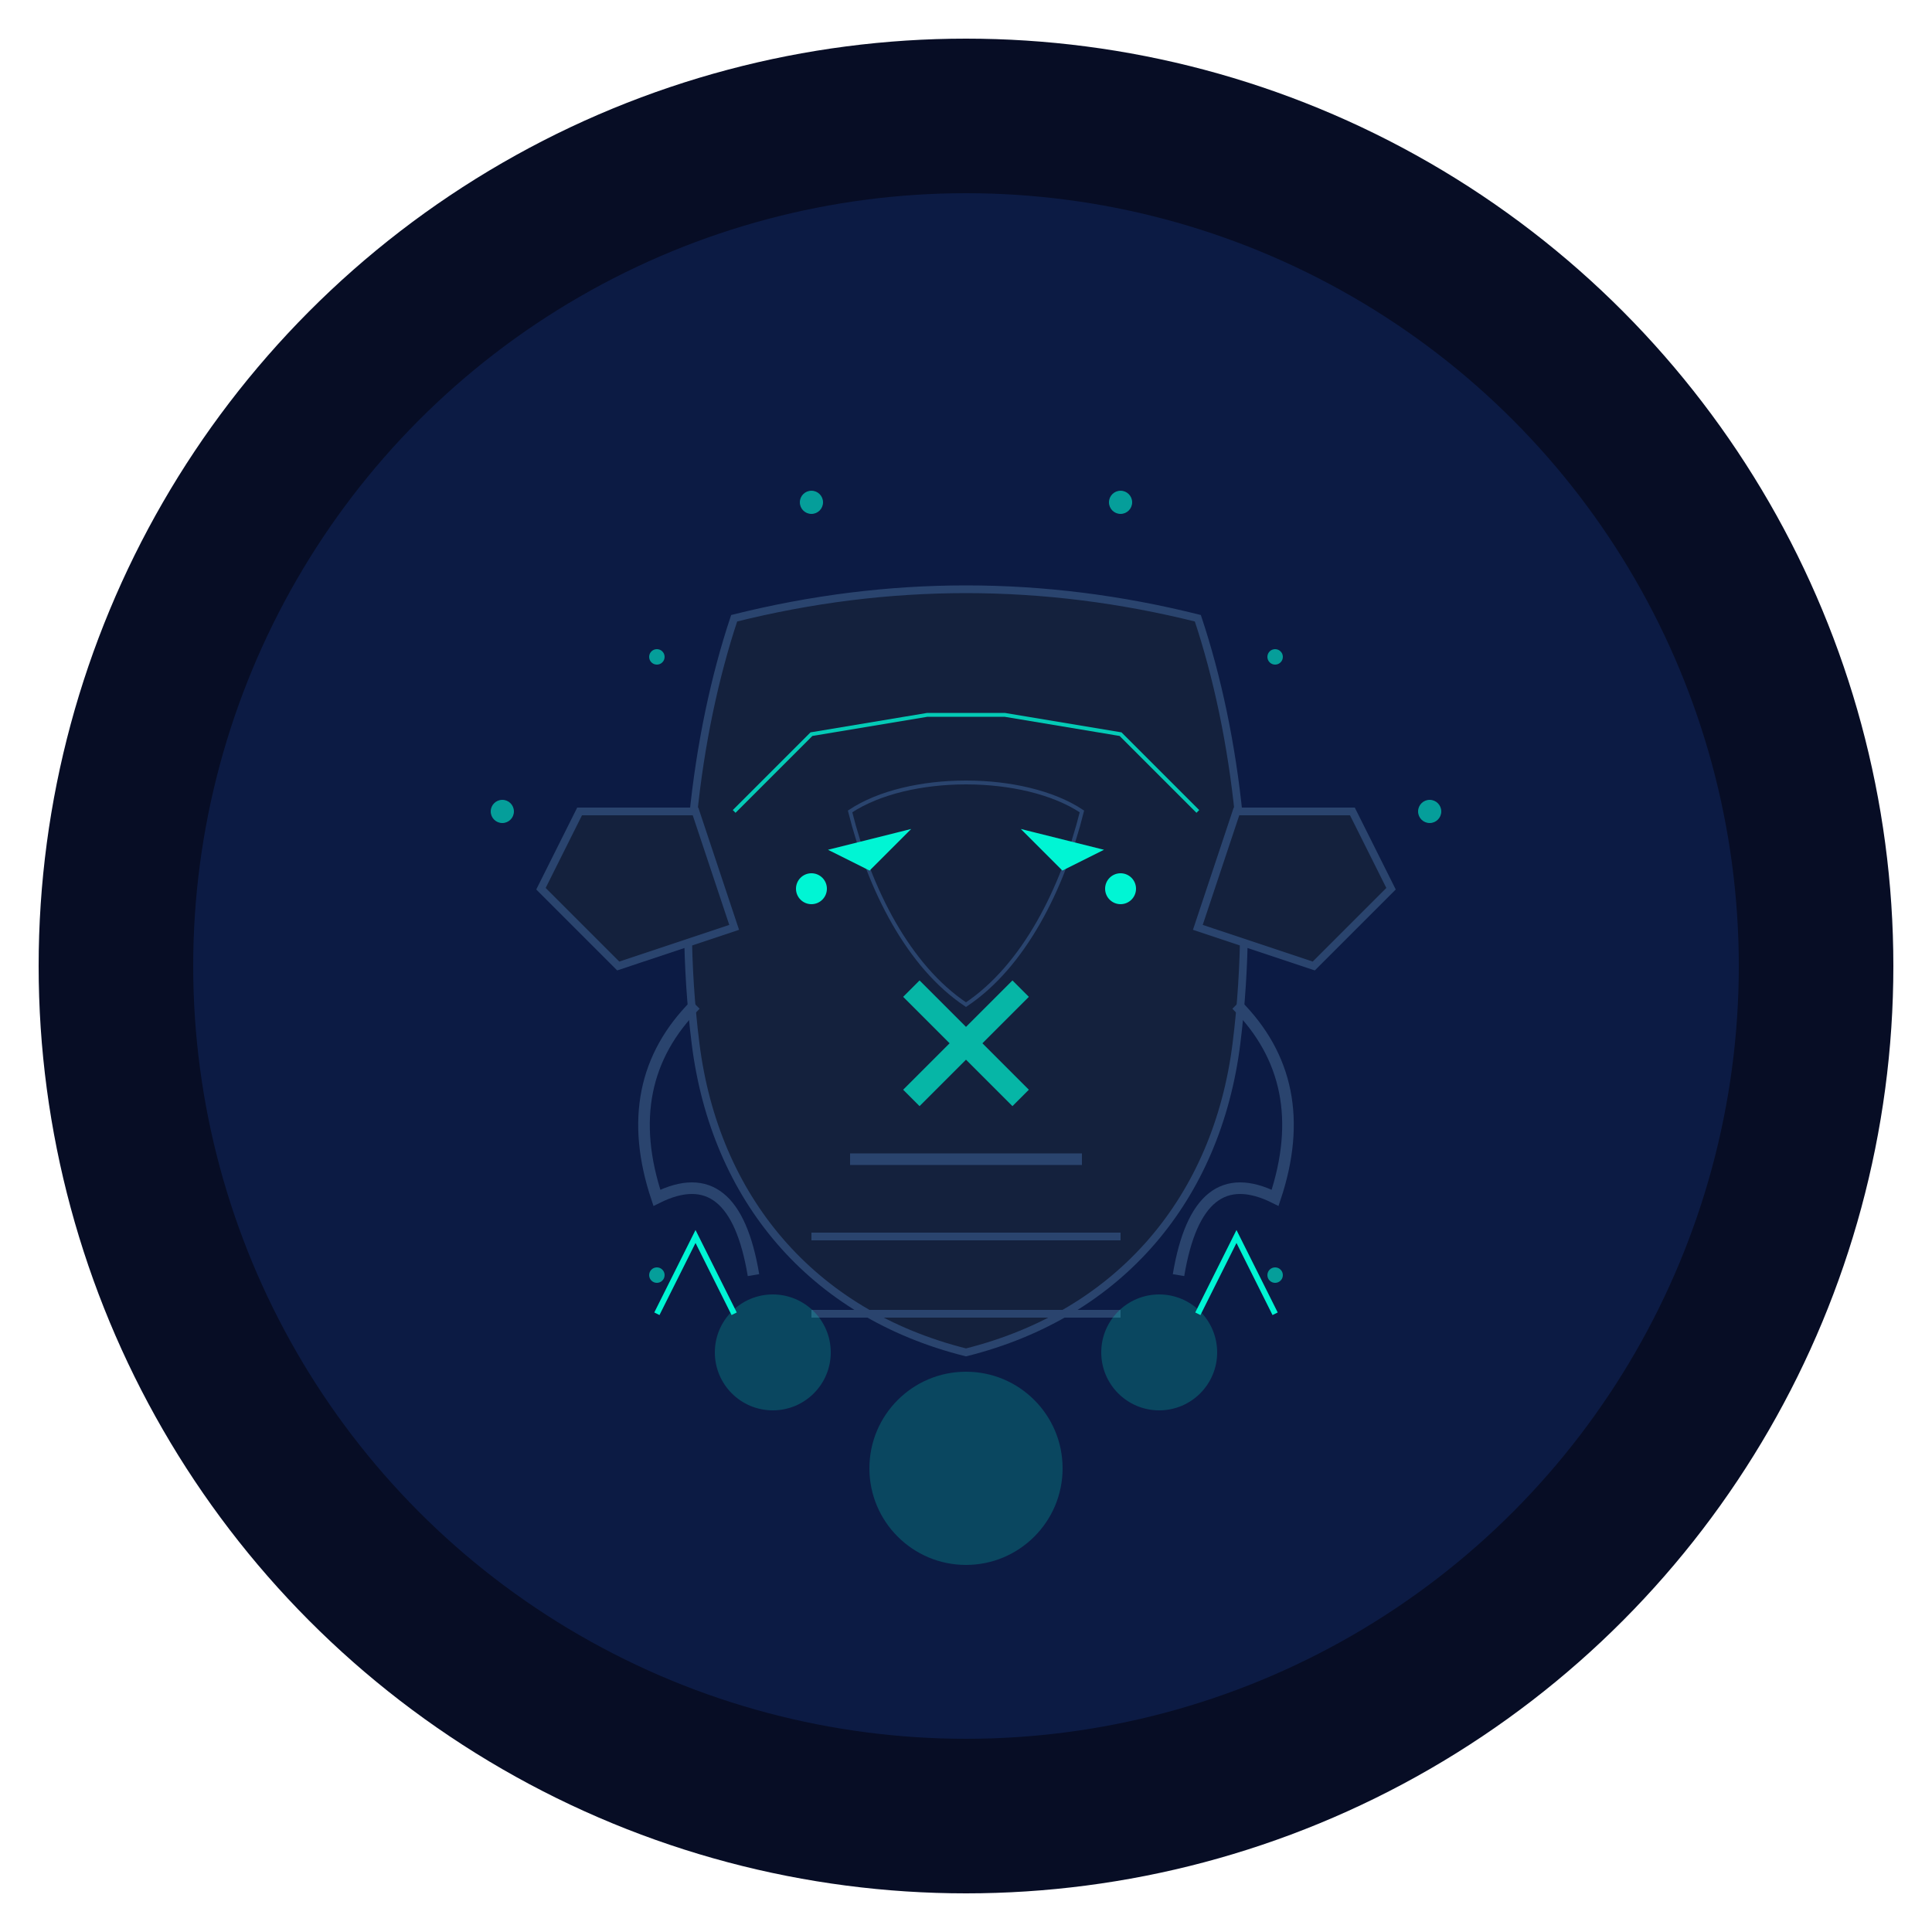 <svg xmlns="http://www.w3.org/2000/svg" viewBox="0 0 500 500" width="500" height="500">
  <!-- Character-based Gamer PFP 3 - Cyber Ninja -->
  
  <!-- Transparent Background -->
  <rect width="500" height="500" fill="none" />
  
  <!-- Backdrop -->
  <circle cx="250" cy="250" r="240" fill="#070d25" />
  <circle cx="250" cy="250" r="200" fill="#0c1b44" />
  
  <!-- Character Base -->
  <g transform="translate(250, 250)">
    <!-- Ninja Mask -->
    <path d="M-60,-90 C-70,-60 -75,-20 -70,20 C-65,60 -40,90 0,100 C40,90 65,60 70,20 C75,-20 70,-60 60,-90 C20,-100 -20,-100 -60,-90 Z" 
          fill="#14213d" stroke="#2a446e" stroke-width="2" />
    
    <!-- Mask Details -->
    <path d="M-30,-40 C-15,-50 15,-50 30,-40 C25,-20 15,0 0,10 C-15,0 -25,-20 -30,-40 Z" 
          fill="#14213d" stroke="#2a446e" stroke-width="1" />
    
    <!-- Eye Slits -->
    <path d="M-35,-30 L-15,-35 L-25,-25 Z" 
          fill="#00f5d4" stroke="#00f5d4" stroke-width="0.5" />
    <path d="M35,-30 L15,-35 L25,-25 Z" 
          fill="#00f5d4" stroke="#00f5d4" stroke-width="0.5" />
  </g>
  
  <!-- Ninja Gear -->
  <g>
    <!-- Shoulder Guards -->
    <path d="M150,210 L140,230 L160,250 L190,240 L180,210 Z" 
          fill="#14213d" stroke="#2a446e" stroke-width="2" />
    <path d="M350,210 L360,230 L340,250 L310,240 L320,210 Z" 
          fill="#14213d" stroke="#2a446e" stroke-width="2" />
    
    <!-- Arm Wraps -->
    <path d="M180,260 Q160,280 170,310 Q190,300 195,330" 
          fill="none" stroke="#2a446e" stroke-width="3" />
    <path d="M320,260 Q340,280 330,310 Q310,300 305,330" 
          fill="none" stroke="#2a446e" stroke-width="3" />
    
    <!-- Body Armor Lines -->
    <path d="M220,300 L280,300" stroke="#2a446e" stroke-width="3" />
    <path d="M210,320 L290,320" stroke="#2a446e" stroke-width="2" />
    <path d="M210,340 L290,340" stroke="#2a446e" stroke-width="2" />
  </g>
  
  <!-- Tech Elements -->
  <g>
    <!-- Circuit Lines -->
    <path d="M190,210 L210,190 L240,185 L260,185 L290,190 L310,210" 
          stroke="#00f5d4" stroke-width="1" fill="none" opacity="0.8" />
    
    <!-- Kunai -->
    <path d="M170,340 L180,320 L190,340" 
          stroke="#00f5d4" stroke-width="1.5" fill="none" />
    <path d="M330,340 L320,320 L310,340" 
          stroke="#00f5d4" stroke-width="1.5" fill="none" />
    
    <!-- Energy Points -->
    <circle cx="210" cy="230" r="4" fill="#00f5d4" />
    <circle cx="290" cy="230" r="4" fill="#00f5d4" />
  </g>
  
  <!-- Digital Particle Effects -->
  <g fill="#00f5d4" opacity="0.6">
    <circle cx="170" cy="170" r="2" />
    <circle cx="330" cy="170" r="2" />
    <circle cx="170" cy="330" r="2" />
    <circle cx="330" cy="330" r="2" />
    <circle cx="210" cy="130" r="3" />
    <circle cx="290" cy="130" r="3" />
    <circle cx="130" cy="210" r="3" />
    <circle cx="370" cy="210" r="3" />
  </g>
  
  <!-- Digital Smoke -->
  <g fill="#00f5d4" opacity="0.2">
    <circle cx="200" cy="350" r="15" />
    <circle cx="300" cy="350" r="15" />
    <circle cx="250" cy="380" r="25" />
  </g>
  
  <!-- Stealth K Symbol (subtle ninja star shape) -->
  <g transform="translate(250, 270) rotate(45)">
    <path d="M-20,-3 L-20,3 L-3,3 L-3,20 L3,20 L3,3 L20,3 L20,-3 L3,-3 L3,-20 L-3,-20 L-3,-3 Z" 
          fill="#00f5d4" opacity="0.7" />
  </g>
</svg>
